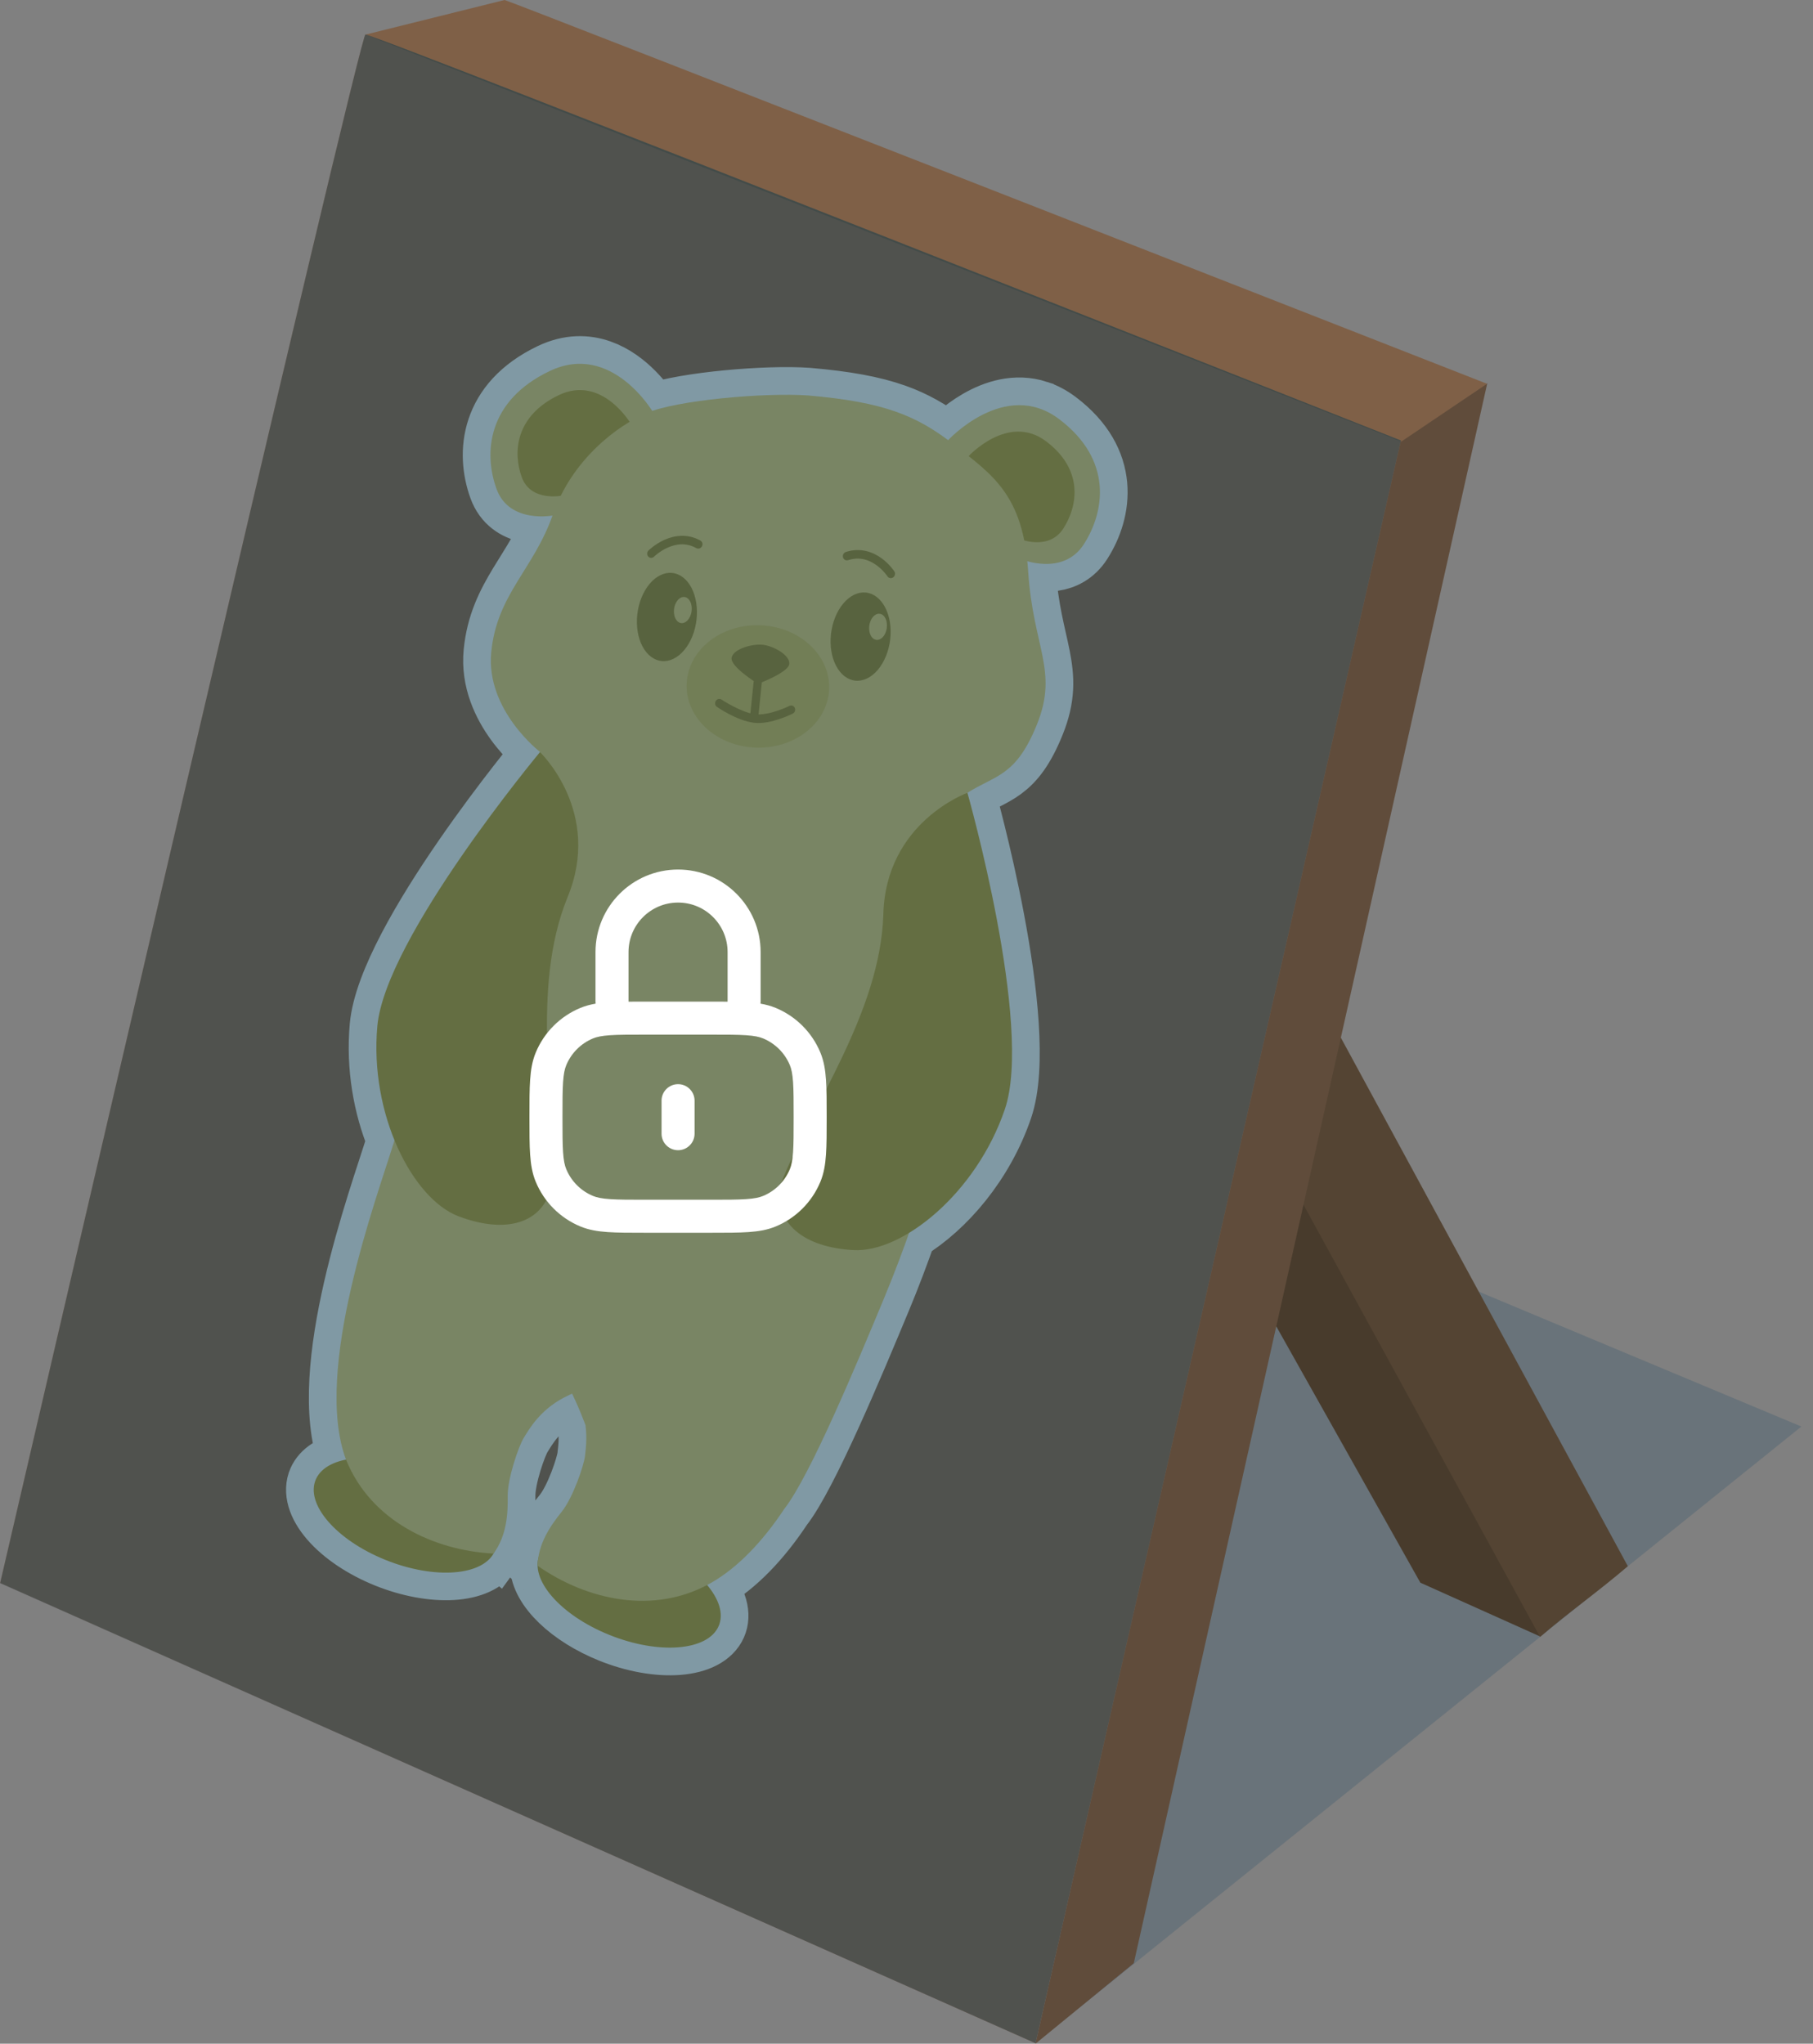 <svg width="102" height="115" viewBox="0 0 102 115" fill="none" xmlns="http://www.w3.org/2000/svg">
<rect x="0" y="0" width="102" height="115" fill="#808080" stroke="none"/>
<g clip-path="url(#clip0_1756_9640)">
<g style="mix-blend-mode:multiply" opacity="0.329">
<path d="M-6.10352e-05 89.087L56.102 61.35L101.347 80.271L58.254 114.966L-6.10352e-05 89.087Z" fill="#3B596D"/>
</g>
<path d="M57.332 48.881L65.022 51.216L86.669 92.093L79.909 89.057L57.332 48.881Z" fill="#483B2C"/>
<path d="M86.646 92.111C88.251 90.728 89.977 89.512 91.583 88.129L69.451 47.365L63.455 49.742L86.646 92.111Z" fill="#544433"/>
<path d="M58.255 115L63.787 110.471L83.675 21.561L78.697 24.892L58.255 115Z" fill="#604C3B"/>
<path d="M20.564 1.945C21.17 1.945 78.817 24.788 78.817 24.788L58.262 114.975L0.009 89.074C0.009 89.074 20.478 0.831 20.564 1.945Z" fill="#996C51"/>
<path d="M20.564 1.947L28.389 0C28.495 -0.03 83.658 21.595 83.658 21.595L78.841 24.846L20.564 1.947Z" fill="#7F6047"/>
<path d="M58.437 22.972C55.848 22.125 53.455 24.645 53.337 24.772C52.414 24.085 51.514 23.558 50.405 23.166C49.145 22.721 47.612 22.438 45.462 22.252C43.123 22.087 38.595 22.482 36.703 23.133C36.455 22.744 35.417 21.241 33.83 20.682C32.998 20.389 32.016 20.357 30.92 20.881C27.41 22.559 27.206 25.501 27.933 27.507C28.591 29.326 30.693 29.073 31.084 29.009C30.008 32.044 27.954 33.456 27.638 36.696C27.32 39.959 30.385 42.312 30.385 42.312C30.383 42.315 30.382 42.319 30.38 42.321C30.38 42.321 21.678 52.77 21.23 57.74C21.022 60.043 21.433 62.299 22.192 64.154C22.179 64.198 22.147 64.318 22.134 64.358C21.229 67.314 17.58 77.127 19.469 82.136C18.613 82.305 18.017 82.691 17.772 83.238C17.477 83.904 17.724 84.757 18.459 85.608C19.194 86.46 20.356 87.239 21.69 87.776C22.976 88.293 24.321 88.543 25.449 88.477C26.577 88.41 27.403 88.031 27.757 87.418C27.759 87.418 27.762 87.418 27.764 87.419C28.505 86.415 28.579 85.205 28.564 84.192C28.549 83.18 29.191 81.349 29.466 80.909C29.741 80.469 30.342 79.369 31.723 78.643C32.006 78.5 32.183 78.421 32.186 78.42C32.201 78.45 32.26 78.569 32.373 78.818C32.583 79.279 32.769 79.733 32.939 80.186C33.043 80.968 32.947 81.595 32.912 81.926C32.857 82.442 32.236 84.279 31.601 85.068C31.025 85.781 30.413 86.669 30.275 87.756C30.266 87.812 30.261 87.869 30.259 87.927C30.255 87.986 30.245 88.042 30.243 88.102C30.244 88.103 30.246 88.104 30.248 88.105C30.27 88.76 30.68 89.5 31.413 90.206C32.145 90.912 33.157 91.543 34.285 91.997C34.946 92.263 35.629 92.462 36.295 92.581C36.962 92.7 37.598 92.739 38.169 92.693C38.739 92.648 39.232 92.52 39.62 92.317C40.008 92.113 40.283 91.839 40.429 91.509C40.718 90.854 40.485 90.02 39.78 89.183C39.86 89.141 39.941 89.105 40.021 89.059C41.525 88.197 42.93 86.711 44.126 84.903C45.571 83.062 48.209 76.73 49.699 73.147C50.232 71.866 50.703 70.612 51.138 69.378C53.289 68.071 55.47 65.545 56.534 62.417C58.142 57.693 54.428 44.612 54.428 44.612L54.421 44.615C56.021 43.595 57.156 43.711 58.346 40.746C59.558 37.73 58.121 36.435 57.845 32.14C57.832 31.944 57.813 31.761 57.795 31.578C58.471 31.77 60.072 32.036 60.98 30.62C62.152 28.793 62.629 25.878 59.581 23.581C59.2 23.294 58.817 23.097 58.438 22.973L58.437 22.972Z" fill="#7C513D" stroke="#F8FBFC" stroke-width="3.115" stroke-linecap="round"/>
<path d="M36.763 23.23C36.763 23.23 34.429 19.203 30.92 20.881C27.41 22.559 27.206 25.501 27.933 27.507C28.659 29.513 31.165 28.996 31.165 28.996L36.763 23.23Z" fill="#EAD27C"/>
<path d="M53.324 24.786C53.324 24.786 56.533 21.283 59.581 23.58C62.628 25.877 62.151 28.793 60.98 30.62C59.807 32.447 57.475 31.473 57.475 31.473L53.324 24.786Z" fill="#EAD27C"/>
<path d="M54.491 25.671C54.491 25.671 56.727 23.23 58.851 24.831C60.974 26.431 60.642 28.463 59.826 29.736C59.009 31.01 57.383 30.331 57.383 30.331L54.491 25.671Z" fill="#C1A538"/>
<path d="M35.508 23.87C35.508 23.87 33.882 21.064 31.436 22.234C28.991 23.403 28.848 25.453 29.355 26.851C29.861 28.249 31.607 27.889 31.607 27.889L35.508 23.87Z" fill="#C1A538"/>
<path d="M21.69 87.777C24.469 88.896 27.219 88.677 27.834 87.288C28.448 85.9 26.694 83.868 23.915 82.749C21.137 81.631 18.386 81.85 17.772 83.238C17.158 84.626 18.912 86.659 21.69 87.777Z" fill="#C1A538"/>
<path d="M34.285 91.997C37.063 93.116 39.813 92.897 40.428 91.508C41.042 90.12 39.288 88.088 36.509 86.969C33.731 85.851 30.98 86.07 30.366 87.458C29.752 88.846 31.506 90.879 34.285 91.997Z" fill="#C1A538"/>
<path d="M50.405 23.167C49.145 22.722 47.612 22.438 45.462 22.252C42.995 22.079 38.056 22.523 36.384 23.239C34.712 23.955 32.177 25.869 31.107 28.948C30.037 32.027 27.956 33.434 27.638 36.697C27.32 39.959 30.385 42.313 30.385 42.313C25.826 49.602 22.999 61.536 22.134 64.358C21.228 67.317 17.574 77.142 19.473 82.148C20.874 85.591 24.405 87.244 27.764 87.419C28.504 86.415 28.579 85.205 28.564 84.192C28.549 83.18 29.191 81.35 29.466 80.909C29.741 80.469 30.341 79.369 31.722 78.644C32.006 78.501 32.183 78.421 32.186 78.42C32.2 78.45 32.26 78.569 32.373 78.818C32.583 79.279 32.768 79.733 32.939 80.186C33.043 80.968 32.947 81.595 32.912 81.926C32.857 82.442 32.236 84.279 31.6 85.068C30.965 85.856 30.278 86.855 30.242 88.102C32.995 90.034 36.795 90.907 40.02 89.059C41.525 88.197 42.929 86.711 44.126 84.903C45.57 83.062 48.208 76.73 49.698 73.147C54.716 61.08 55.221 51.003 54.421 44.615C56.021 43.595 57.155 43.711 58.346 40.746C59.557 37.73 58.12 36.435 57.844 32.139C57.568 27.844 55.835 26.719 53.714 25.052C52.653 24.218 51.666 23.612 50.405 23.167Z" fill="#EAD27C"/>
<path d="M42.242 42.051C44.445 42.26 46.409 40.895 46.629 39.003C46.849 37.111 45.241 35.409 43.038 35.201C40.834 34.993 38.87 36.358 38.65 38.249C38.43 40.141 40.038 41.843 42.242 42.051Z" fill="#DDC461"/>
<path d="M42.626 38.412L42.429 40.343L42.626 38.412Z" fill="#341E12"/>
<path d="M42.651 38.172C42.681 38.174 42.711 38.183 42.738 38.197C42.764 38.211 42.788 38.231 42.807 38.255C42.826 38.279 42.841 38.307 42.849 38.337C42.858 38.367 42.861 38.399 42.857 38.431L42.66 40.361C42.656 40.393 42.647 40.424 42.633 40.452C42.618 40.48 42.598 40.505 42.575 40.526C42.551 40.547 42.524 40.562 42.495 40.572C42.465 40.582 42.435 40.586 42.404 40.583C42.374 40.581 42.345 40.572 42.318 40.558C42.291 40.544 42.268 40.524 42.248 40.5C42.229 40.476 42.215 40.448 42.206 40.418C42.198 40.388 42.195 40.356 42.198 40.325L42.396 38.394C42.399 38.362 42.408 38.332 42.423 38.303C42.438 38.275 42.457 38.25 42.481 38.229C42.505 38.209 42.532 38.193 42.561 38.183C42.59 38.173 42.621 38.169 42.651 38.172Z" fill="#A98E32"/>
<path d="M44.715 39.831C44.728 39.859 44.735 39.89 44.736 39.921C44.737 39.953 44.732 39.985 44.722 40.015C44.711 40.045 44.695 40.073 44.674 40.096C44.654 40.12 44.629 40.14 44.601 40.154C44.601 40.154 44.294 40.311 43.874 40.452C43.455 40.594 42.92 40.728 42.418 40.669C41.432 40.552 40.332 39.772 40.332 39.772C40.307 39.755 40.285 39.733 40.269 39.707C40.252 39.681 40.24 39.651 40.235 39.62C40.229 39.59 40.23 39.558 40.236 39.526C40.242 39.495 40.254 39.466 40.272 39.439C40.289 39.412 40.311 39.389 40.337 39.371C40.362 39.353 40.391 39.34 40.421 39.333C40.451 39.327 40.482 39.326 40.512 39.332C40.542 39.338 40.57 39.349 40.595 39.367C40.595 39.367 41.703 40.098 42.484 40.19C42.866 40.235 43.357 40.124 43.743 39.993C44.13 39.863 44.408 39.723 44.408 39.723C44.464 39.694 44.527 39.69 44.585 39.71C44.642 39.73 44.689 39.773 44.715 39.831Z" fill="#A98E32"/>
<path d="M41.162 37.002C41.052 37.504 42.646 38.479 42.646 38.479C42.646 38.479 44.351 37.844 44.405 37.364C44.459 36.884 43.571 36.376 42.968 36.288C42.365 36.2 41.272 36.5 41.162 37.002Z" fill="#A98E32"/>
<path d="M37.809 32.238C37.591 32.217 37.367 32.261 37.151 32.367C36.934 32.472 36.729 32.637 36.548 32.853C36.367 33.069 36.212 33.331 36.093 33.624C35.975 33.917 35.894 34.235 35.856 34.561C35.78 35.218 35.882 35.865 36.14 36.36C36.398 36.854 36.791 37.155 37.233 37.197C37.451 37.218 37.675 37.174 37.892 37.068C38.108 36.963 38.313 36.797 38.494 36.582C38.676 36.366 38.83 36.104 38.949 35.811C39.068 35.518 39.148 35.2 39.186 34.874C39.262 34.217 39.16 33.57 38.902 33.075C38.644 32.581 38.251 32.28 37.809 32.238ZM38.501 33.591C38.545 33.595 38.587 33.607 38.627 33.627C38.666 33.648 38.703 33.677 38.736 33.712C38.77 33.748 38.8 33.791 38.825 33.839C38.851 33.887 38.872 33.941 38.887 33.999C38.902 34.057 38.911 34.118 38.915 34.182C38.919 34.245 38.917 34.309 38.91 34.373C38.907 34.397 38.904 34.421 38.9 34.445C38.895 34.469 38.89 34.493 38.885 34.516C38.879 34.539 38.872 34.562 38.864 34.584C38.857 34.607 38.849 34.63 38.84 34.652C38.831 34.673 38.821 34.694 38.811 34.714C38.801 34.735 38.79 34.755 38.778 34.775C38.767 34.794 38.756 34.812 38.744 34.83C38.732 34.847 38.718 34.864 38.705 34.879C38.691 34.896 38.677 34.911 38.663 34.925C38.649 34.94 38.634 34.953 38.62 34.965C38.605 34.977 38.589 34.987 38.573 34.997C38.558 35.007 38.542 35.016 38.526 35.024C38.51 35.032 38.493 35.039 38.477 35.044C38.461 35.05 38.445 35.054 38.429 35.058C38.412 35.061 38.396 35.062 38.379 35.063C38.363 35.064 38.346 35.064 38.33 35.063C38.287 35.059 38.245 35.046 38.206 35.025C38.166 35.005 38.129 34.977 38.095 34.941C38.061 34.905 38.031 34.862 38.006 34.813C37.981 34.765 37.961 34.711 37.946 34.653C37.931 34.596 37.921 34.535 37.917 34.472C37.913 34.409 37.914 34.344 37.922 34.279C37.929 34.215 37.942 34.152 37.96 34.091C37.979 34.03 38.003 33.972 38.032 33.918C38.059 33.865 38.091 33.816 38.127 33.773C38.162 33.73 38.201 33.694 38.242 33.666C38.283 33.637 38.326 33.617 38.37 33.604C38.414 33.591 38.458 33.587 38.501 33.591Z" fill="#A98E32"/>
<path d="M48.707 33.342C48.488 33.321 48.264 33.365 48.047 33.47C47.831 33.576 47.626 33.741 47.445 33.957C47.264 34.173 47.109 34.434 46.99 34.727C46.872 35.02 46.791 35.339 46.754 35.664C46.677 36.322 46.779 36.969 47.038 37.463C47.296 37.958 47.688 38.259 48.13 38.301C48.571 38.342 49.025 38.121 49.391 37.686C49.757 37.251 50.006 36.637 50.083 35.98C50.121 35.654 50.115 35.327 50.067 35.019C50.018 34.71 49.927 34.425 49.799 34.18C49.672 33.935 49.509 33.735 49.322 33.591C49.134 33.447 48.925 33.362 48.707 33.342ZM49.484 34.535C49.51 34.537 49.535 34.542 49.561 34.551C49.585 34.559 49.609 34.57 49.633 34.584C49.656 34.599 49.679 34.616 49.7 34.636C49.721 34.656 49.74 34.679 49.758 34.703C49.776 34.727 49.793 34.754 49.808 34.783C49.824 34.812 49.837 34.843 49.849 34.875C49.86 34.908 49.87 34.942 49.877 34.977C49.885 35.013 49.891 35.049 49.895 35.087C49.899 35.125 49.901 35.163 49.901 35.202C49.9 35.24 49.897 35.279 49.892 35.317C49.891 35.331 49.89 35.345 49.888 35.359C49.885 35.372 49.883 35.385 49.88 35.399C49.877 35.413 49.874 35.426 49.871 35.44C49.868 35.454 49.864 35.467 49.86 35.48C49.857 35.493 49.853 35.506 49.849 35.518C49.845 35.532 49.841 35.545 49.836 35.558C49.831 35.571 49.827 35.583 49.822 35.596C49.817 35.608 49.812 35.62 49.807 35.632C49.801 35.644 49.795 35.656 49.789 35.668C49.784 35.68 49.778 35.691 49.772 35.702C49.765 35.713 49.758 35.724 49.751 35.735C49.745 35.745 49.738 35.755 49.732 35.766C49.724 35.776 49.717 35.786 49.709 35.796C49.702 35.805 49.695 35.814 49.687 35.823C49.679 35.833 49.671 35.842 49.663 35.85C49.655 35.859 49.648 35.867 49.639 35.876C49.631 35.883 49.623 35.891 49.614 35.898C49.606 35.905 49.598 35.911 49.589 35.918C49.58 35.924 49.571 35.931 49.562 35.936C49.554 35.942 49.545 35.948 49.536 35.953C49.527 35.958 49.517 35.963 49.508 35.968C49.499 35.973 49.49 35.977 49.481 35.981C49.472 35.985 49.462 35.988 49.452 35.991C49.443 35.994 49.434 35.996 49.424 35.998C49.415 36 49.406 36.002 49.397 36.004C49.387 36.006 49.378 36.007 49.368 36.007C49.359 36.008 49.35 36.007 49.341 36.007C49.331 36.007 49.322 36.007 49.312 36.007C49.287 36.004 49.262 35.998 49.237 35.99C49.212 35.981 49.187 35.97 49.163 35.956C49.141 35.941 49.118 35.925 49.098 35.905C49.076 35.886 49.056 35.863 49.038 35.839C49.02 35.814 49.003 35.786 48.988 35.757C48.973 35.728 48.96 35.697 48.949 35.665C48.937 35.632 48.927 35.598 48.919 35.563C48.911 35.527 48.906 35.491 48.903 35.453C48.899 35.416 48.897 35.378 48.897 35.34C48.897 35.301 48.899 35.262 48.904 35.223C48.908 35.185 48.915 35.147 48.923 35.11C48.932 35.072 48.943 35.035 48.955 34.999C48.967 34.963 48.981 34.928 48.996 34.895C49.012 34.862 49.029 34.83 49.048 34.8C49.068 34.77 49.088 34.742 49.11 34.717C49.132 34.691 49.154 34.668 49.178 34.647C49.201 34.627 49.226 34.608 49.251 34.593C49.276 34.578 49.302 34.566 49.328 34.556C49.353 34.547 49.379 34.54 49.405 34.536C49.431 34.533 49.458 34.532 49.483 34.535L49.484 34.535Z" fill="#A98E32"/>
<path d="M39.403 30.417C39.43 30.431 39.453 30.451 39.472 30.476C39.491 30.5 39.505 30.528 39.513 30.559C39.521 30.589 39.523 30.621 39.52 30.652C39.516 30.684 39.506 30.715 39.491 30.743C39.461 30.799 39.411 30.842 39.351 30.86C39.292 30.879 39.229 30.873 39.175 30.843C38.564 30.503 37.991 30.62 37.541 30.825C37.092 31.031 36.8 31.32 36.8 31.32C36.778 31.343 36.751 31.36 36.723 31.372C36.694 31.384 36.664 31.39 36.633 31.39C36.603 31.39 36.573 31.383 36.545 31.371C36.517 31.358 36.492 31.34 36.472 31.318C36.451 31.295 36.435 31.268 36.424 31.239C36.414 31.21 36.409 31.178 36.41 31.146C36.411 31.115 36.419 31.083 36.431 31.054C36.444 31.025 36.462 30.999 36.484 30.976C36.484 30.976 36.833 30.628 37.366 30.384C37.898 30.141 38.649 29.997 39.403 30.417Z" fill="#A98E32"/>
<path d="M48.728 31.007C49.066 31.086 49.357 31.24 49.59 31.409C50.055 31.746 50.317 32.153 50.317 32.153C50.334 32.179 50.345 32.208 50.351 32.239C50.356 32.27 50.356 32.302 50.35 32.333C50.344 32.364 50.332 32.394 50.315 32.421C50.297 32.448 50.276 32.471 50.25 32.489C50.224 32.507 50.196 32.52 50.166 32.527C50.136 32.534 50.105 32.535 50.075 32.529C50.046 32.524 50.017 32.512 49.992 32.495C49.967 32.478 49.945 32.456 49.929 32.43C49.929 32.43 49.71 32.093 49.317 31.808C48.924 31.523 48.39 31.302 47.714 31.52C47.654 31.539 47.591 31.533 47.538 31.504C47.484 31.474 47.445 31.424 47.428 31.363C47.42 31.332 47.418 31.301 47.421 31.269C47.425 31.238 47.434 31.207 47.449 31.179C47.464 31.151 47.484 31.126 47.508 31.105C47.532 31.085 47.559 31.07 47.589 31.06C48.006 30.925 48.39 30.928 48.728 31.007Z" fill="#A98E32"/>
<path d="M54.428 44.612C54.428 44.612 58.141 57.693 56.534 62.417C54.927 67.14 50.775 70.494 48.02 70.343C45.264 70.191 43.494 68.869 43.924 66.628C45.673 62.159 49.502 57.016 49.696 51.489C49.811 46.26 54.428 44.612 54.428 44.612Z" fill="#C1A538"/>
<path d="M30.379 42.322C30.379 42.322 21.677 52.771 21.229 57.74C20.781 62.71 23.215 67.46 25.795 68.439C28.374 69.418 30.529 68.929 31.045 66.706C31.26 61.912 29.848 55.658 31.914 50.527C33.93 45.702 30.379 42.322 30.379 42.322Z" fill="#C1A538"/>
<path d="M20.564 1.945C21.17 1.945 78.817 24.788 78.817 24.788L58.262 114.974L0.009 89.074C0.009 89.074 20.478 0.831 20.564 1.945Z" fill="#08394D" fill-opacity="0.5"/>
<path fill-rule="evenodd" clip-rule="evenodd" d="M38.148 50.787C36.609 50.787 35.361 52.035 35.361 53.574V56.361V56.363C35.637 56.361 35.935 56.361 36.257 56.361H40.039C40.361 56.361 40.659 56.361 40.935 56.363V56.361V53.574C40.935 52.035 39.687 50.787 38.148 50.787ZM42.786 56.475C42.79 56.438 42.793 56.4 42.793 56.361V53.574C42.793 51.009 40.713 48.929 38.148 48.929C35.583 48.929 33.503 51.009 33.503 53.574V56.361C33.503 56.4 33.505 56.438 33.51 56.475C33.211 56.526 32.928 56.601 32.654 56.714C31.516 57.186 30.612 58.09 30.141 59.228C29.944 59.702 29.863 60.202 29.825 60.767C29.787 61.317 29.787 61.993 29.787 62.831V62.897C29.787 63.734 29.787 64.41 29.825 64.96C29.863 65.526 29.944 66.026 30.141 66.499C30.612 67.637 31.516 68.542 32.654 69.013C33.128 69.209 33.628 69.291 34.194 69.329C34.743 69.367 35.419 69.367 36.257 69.367H40.039C40.877 69.367 41.552 69.367 42.102 69.329C42.668 69.291 43.168 69.209 43.641 69.013C44.779 68.542 45.684 67.637 46.155 66.499C46.351 66.026 46.433 65.526 46.471 64.96C46.509 64.41 46.509 63.734 46.509 62.897V62.831C46.509 61.993 46.509 61.317 46.471 60.767C46.433 60.202 46.351 59.702 46.155 59.228C45.684 58.09 44.779 57.186 43.641 56.714C43.368 56.601 43.085 56.526 42.786 56.475ZM34.32 58.252C33.849 58.284 33.575 58.344 33.365 58.431C32.682 58.714 32.14 59.256 31.857 59.939C31.77 60.149 31.71 60.423 31.678 60.894C31.645 61.373 31.645 61.985 31.645 62.864C31.645 63.742 31.645 64.355 31.678 64.834C31.71 65.305 31.77 65.579 31.857 65.788C32.14 66.471 32.682 67.014 33.365 67.296C33.575 67.383 33.849 67.443 34.32 67.475C34.799 67.508 35.411 67.509 36.29 67.509H40.006C40.884 67.509 41.497 67.508 41.976 67.475C42.447 67.443 42.721 67.383 42.93 67.296C43.613 67.014 44.156 66.471 44.439 65.788C44.525 65.579 44.586 65.305 44.618 64.834C44.65 64.355 44.651 63.742 44.651 62.864C44.651 61.985 44.65 61.373 44.618 60.894C44.586 60.423 44.525 60.149 44.439 59.939C44.156 59.256 43.613 58.714 42.93 58.431C42.721 58.344 42.447 58.284 41.976 58.252C41.497 58.219 40.884 58.219 40.006 58.219H36.29C35.411 58.219 34.799 58.219 34.32 58.252ZM38.148 61.006C38.661 61.006 39.077 61.422 39.077 61.935V63.793C39.077 64.306 38.661 64.722 38.148 64.722C37.635 64.722 37.219 64.306 37.219 63.793V61.935C37.219 61.422 37.635 61.006 38.148 61.006Z" fill="white"/>
</g>
<defs>
<clipPath id="clip0_1756_9640">
<rect width="101.347" height="115" fill="white"/>
</clipPath>
</defs>
</svg>
